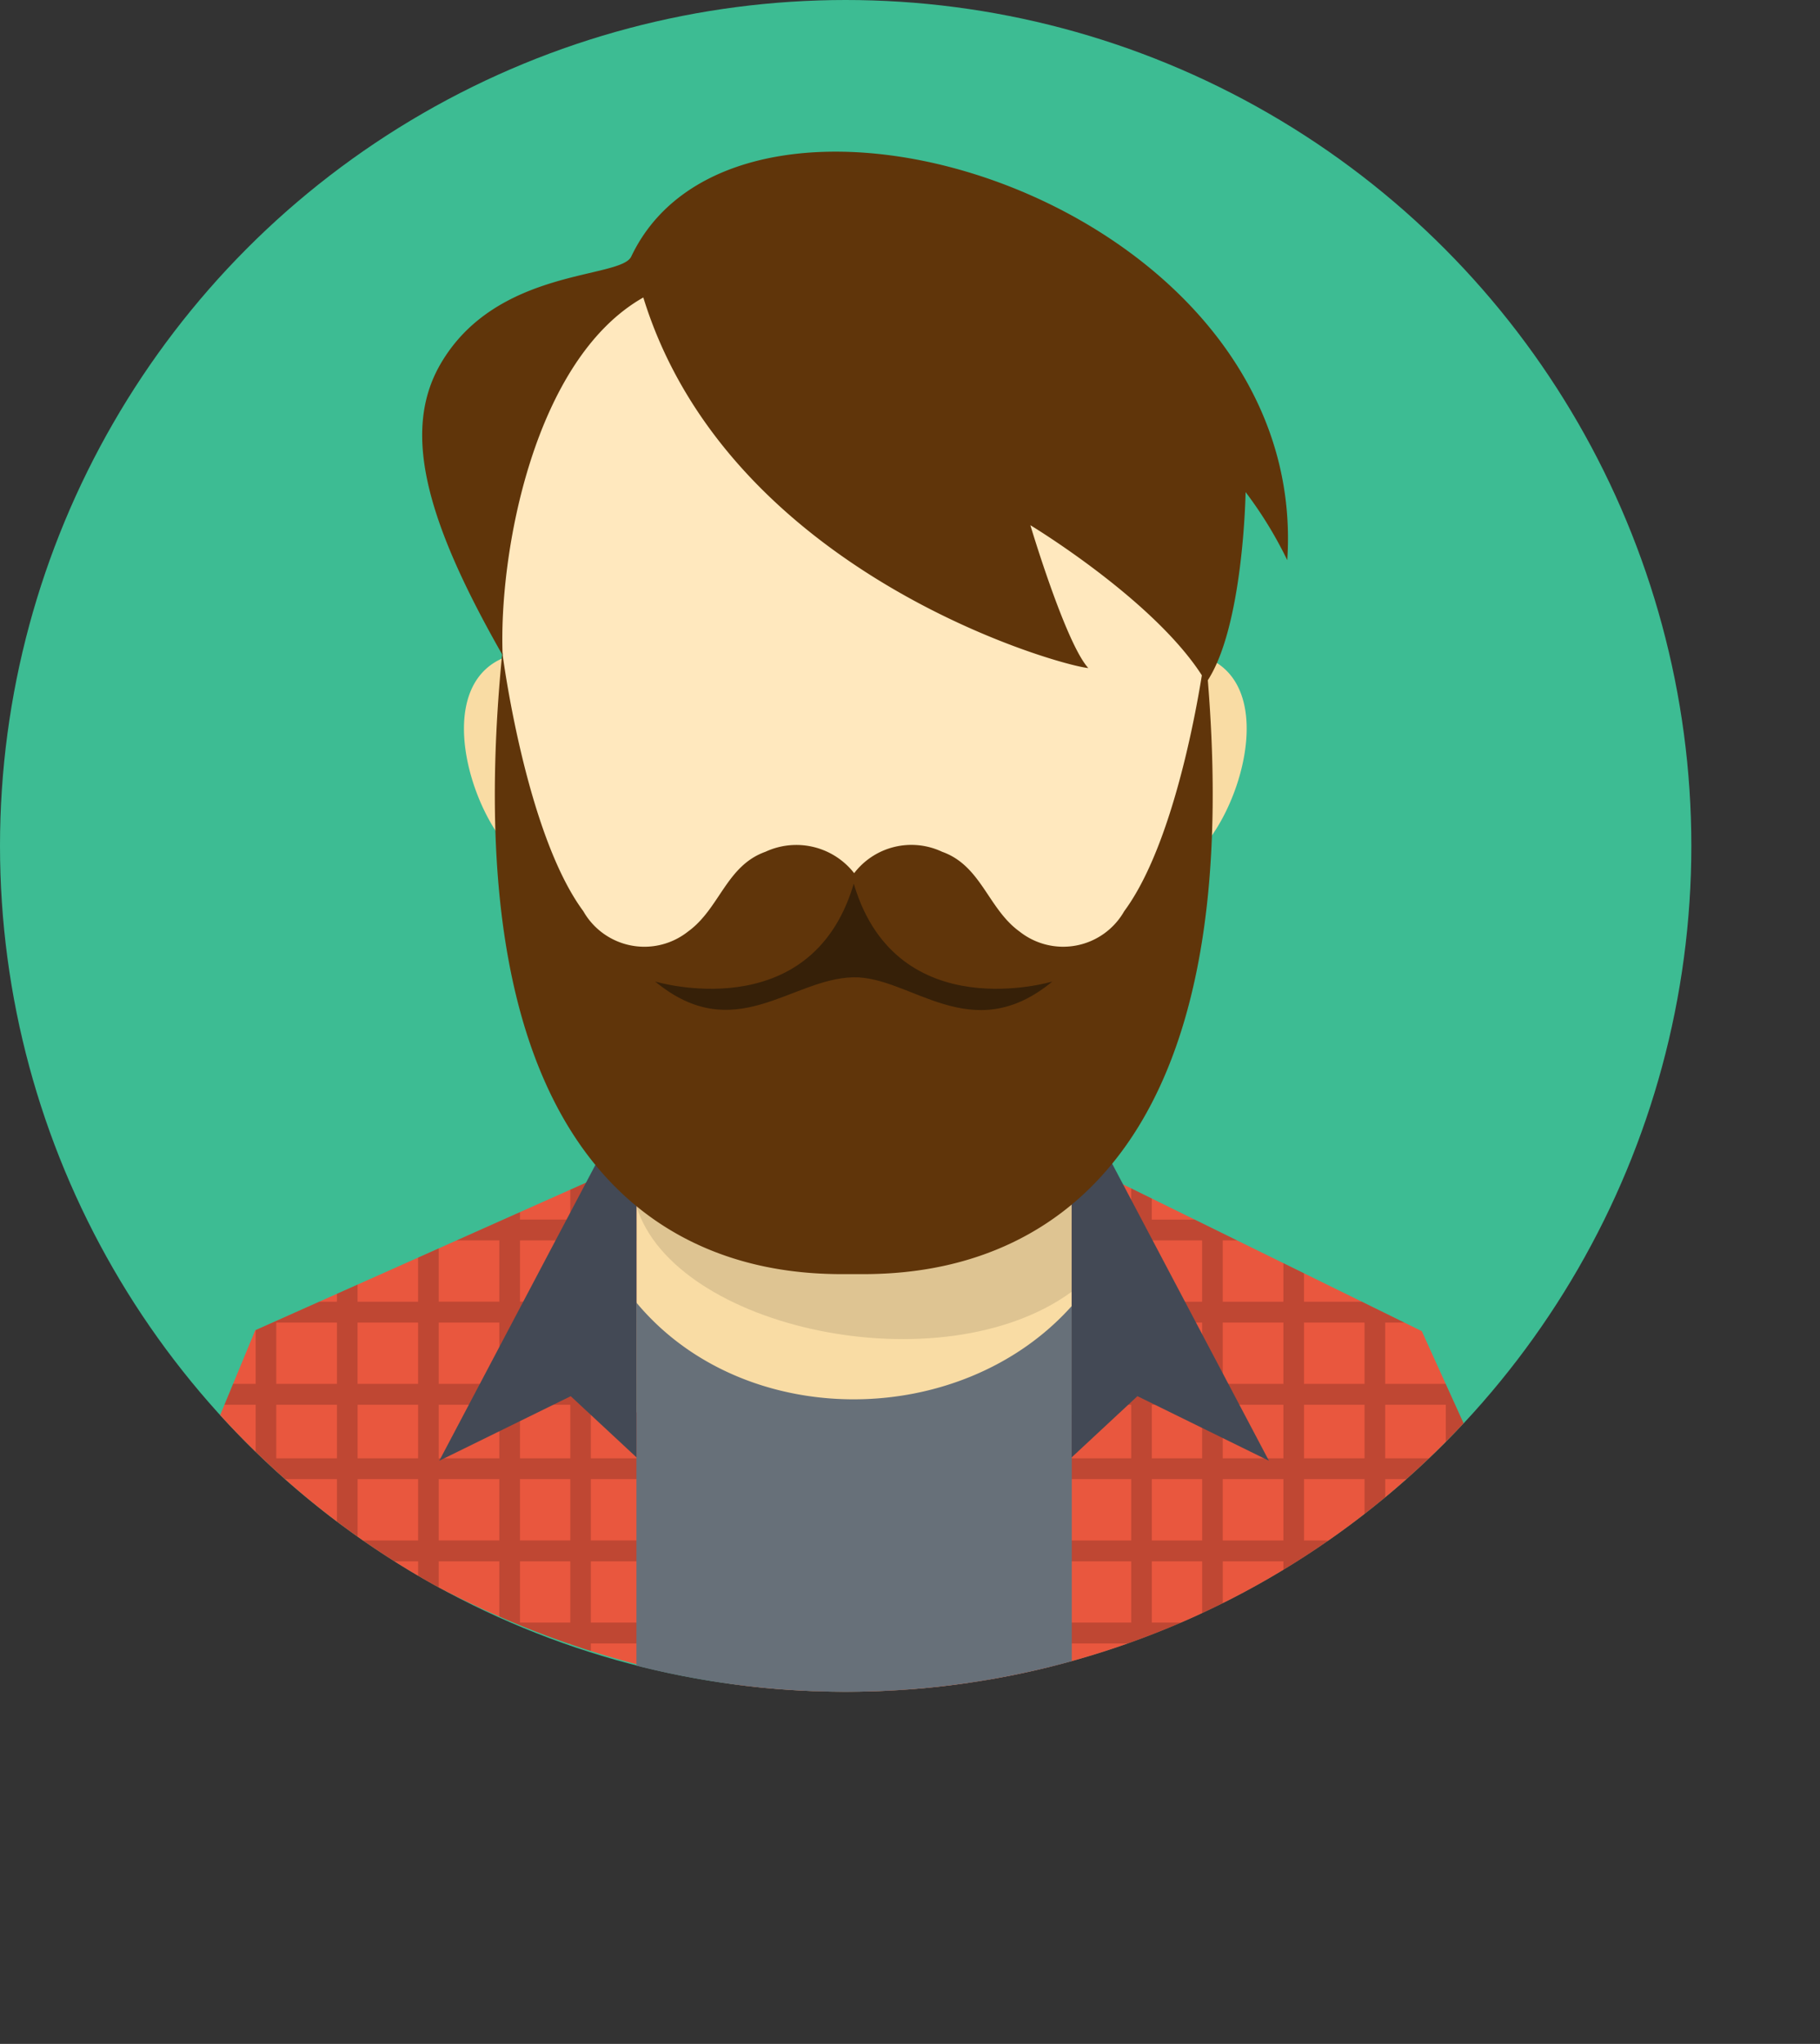 <svg xmlns="http://www.w3.org/2000/svg" viewBox="0 0 66.501 74.664"><rect x="0" y="0" width="66.501" height="74.664" fill="#333333" stroke="none"/><defs><clipPath id="a"><path d="M53.478 51.993A30.814 30.814 0 0130.9 61.8a31.206 31.206 0 01-3.837-.237A34.069 34.069 0 0115.9 57.919a31.032 31.032 0 01-7.856-6.225l1.283-3.1 13.925-6.212c0 4.535 1.31 10.02 7.439 10.113 7.57.114 8.47-5.475 8.47-10.15l12.79 6.282z" fill="none" clip-rule="evenodd"/></clipPath></defs><g data-name="Layer 2"><g data-name="—ÎÓÈ 1"><circle cx="30.9" cy="30.9" r="30.9" fill="#3dbc93"/><path d="M53.478 51.993A30.814 30.814 0 0130.9 61.8a31.206 31.206 0 01-3.837-.237A34.069 34.069 0 0115.9 57.919a31.032 31.032 0 01-7.856-6.225l1.283-3.1 13.925-6.212c0 4.535 1.31 10.02 7.439 10.113 7.57.114 8.47-5.475 8.47-10.15l12.79 6.282z" fill="#e9573e" fill-rule="evenodd"/><g clip-path="url(#a)"><path d="M.694 74.664v-.762H66.5v.762H.694zm9.401-40.977v2.237h2.215v-2.237zm0 3v2.24h2.215v-2.24zm0 3.002v1.86h2.215v-1.86zm0 2.622v2.24h2.215v-2.24zm0 3.002v2.237h2.215v-2.237zm0 3v2.24h2.215v-2.24zm0 3.002v1.956h2.215v-1.956zm0 2.718v2.24h2.215v-2.24zm0 3.003v2.237h2.215v-2.237zm0 2.999v2.24h2.215v-2.24zm0 3.002v1.86h2.215v-1.86zm0 2.623v2.229h-.753v-2.23H.694v-.762h8.648v-1.86H.694v-.762h8.648v-2.24H.694v-.762h8.648v-2.237H.694v-.763h8.648v-2.24H.694v-.762h8.648v-1.956H.694v-.762h8.648v-2.24H.694v-.763h8.648v-2.237H.694v-.762h8.648v-2.24H.694v-.762h8.648v-1.86H.694v-.763h8.648v-2.24H.694v-.762h8.648v-2.237H.694v-.763H66.5v.763H53.58v2.237H66.5v.762H53.58v2.24H66.5v.763H53.58v1.86H66.5v.762H53.58v2.24H66.5v.762H53.58v2.237H66.5v.763H53.58v2.24H66.5v.762H53.58v1.956H66.5v.762H53.58v2.24H66.5v.763H53.58v2.237H66.5v.762H53.58v2.24H66.5v.762H53.58v1.86H66.5v.762H53.58v2.23h-.755v-2.23h-2.214v2.23h-.755v-2.23h-2.211v2.23h-.754v-2.23h-2.215v2.23h-.754v-2.23h-1.838v2.23h-.754v-2.23h-2.215v2.23h-.754v-2.23H36.15v2.23h-.754v-2.23h-2.215v2.23h-.754v-2.23h-1.933v2.23h-.754v-2.23h-2.215v2.23h-.753v-2.23H24.56v2.23h-.754v-2.23H21.59v2.23h-.754v-2.23H19v2.23h-.754v-2.23H16.03v2.23h-.754v-2.23h-2.212v2.23h-.754v-2.23zm24.627-35.738h31.78v.762H.693v-.762h34.028zm18.104 3.765h-2.214v2.237h2.214v-2.237zm-2.969 0h-2.211v2.237h2.211v-2.237zm-2.965 0h-2.215v2.237h2.215v-2.237zm-2.969 0h-1.838v2.237h1.838v-2.237zm-2.592 0h-2.215v2.237h2.215v-2.237zm-2.969 0H36.15v2.237h2.212v-2.237zm-2.966 0h-2.215v2.237h2.215v-2.237zm-2.969 0h-1.933v2.237h1.933v-2.237zm-2.687 0h-2.215v2.237h2.216v-2.237zm-2.969 0H24.56v2.237h2.212v-2.237zm-2.965 0H21.59v2.237h2.215v-2.237zm-2.969 0H19v2.237h1.838v-2.237zm-2.592 0H16.03v2.237h2.215v-2.237zm-2.97 0h-2.21v2.237h2.21v-2.237zm37.551 3h-2.214v2.24h2.214v-2.24zm-2.969 0h-2.211v2.24h2.211v-2.24zm-2.965 0h-2.215v2.24h2.215v-2.24zm-2.969 0h-1.838v2.24h1.838v-2.24zm-2.592 0h-2.215v2.24h2.215v-2.24zm-2.969 0H36.15v2.24h2.212v-2.24zm-2.966 0h-2.215v2.24h2.215v-2.24zm-2.969 0h-1.933v2.24h1.933v-2.24zm-2.687 0h-2.215v2.24h2.216v-2.24zm-2.969 0H24.56v2.24h2.212v-2.24zm-2.965 0H21.59v2.24h2.215v-2.24zm-2.969 0H19v2.24h1.838v-2.24zm-2.592 0H16.03v2.24h2.215v-2.24zm-2.97 0h-2.21v2.24h2.21v-2.24zm37.551 3.002h-2.214v1.86h2.214v-1.86zm-2.969 0h-2.211v1.86h2.211v-1.86zm-2.965 0h-2.215v1.86h2.215v-1.86zm-2.969 0h-1.838v1.86h1.838v-1.86zm-2.592 0h-2.215v1.86h2.215v-1.86zm-2.969 0H36.15v1.86h2.212v-1.86zm-2.966 0h-2.215v1.86h2.215v-1.86zm-2.969 0h-1.933v1.86h1.933v-1.86zm-2.687 0h-2.215v1.86h2.216v-1.86zm-2.969 0H24.56v1.86h2.212v-1.86zm-2.965 0H21.59v1.86h2.215v-1.86zm-2.969 0H19v1.86h1.838v-1.86zm-2.592 0H16.03v1.86h2.215v-1.86zm-2.97 0h-2.21v1.86h2.21v-1.86zm37.551 2.622h-2.214v2.24h2.214v-2.24zm-2.969 0h-2.211v2.24h2.211v-2.24zm-2.965 0h-2.215v2.24h2.215v-2.24zm-2.969 0h-1.838v2.24h1.838v-2.24zm-2.592 0h-2.215v2.24h2.215v-2.24zm-2.969 0H36.15v2.24h2.212v-2.24zm-2.966 0h-2.215v2.24h2.215v-2.24zm-2.969 0h-1.933v2.24h1.933v-2.24zm-2.687 0h-2.215v2.24h2.216v-2.24zm-2.969 0H24.56v2.24h2.212v-2.24zm-2.965 0H21.59v2.24h2.215v-2.24zm-2.969 0H19v2.24h1.838v-2.24zm-2.592 0H16.03v2.24h2.215v-2.24zm-2.97 0h-2.21v2.24h2.21v-2.24zm37.551 3.002h-2.214v2.237h2.214v-2.237zm-2.969 0h-2.211v2.237h2.211v-2.237zm-2.965 0h-2.215v2.237h2.215v-2.237zm-2.969 0h-1.838v2.237h1.838v-2.237zm-2.592 0h-2.215v2.237h2.215v-2.237zm-2.969 0H36.15v2.237h2.212v-2.237zm-2.966 0h-2.215v2.237h2.215v-2.237zm-2.969 0h-1.933v2.237h1.933v-2.237zm-2.687 0h-2.215v2.237h2.216v-2.237zm-2.969 0H24.56v2.237h2.212v-2.237zm-2.965 0H21.59v2.237h2.215v-2.237zm-2.969 0H19v2.237h1.838v-2.237zm-2.592 0H16.03v2.237h2.215v-2.237zm-2.97 0h-2.21v2.237h2.21v-2.237zm37.551 3h-2.214v2.24h2.214v-2.24zm-2.969 0h-2.211v2.24h2.211v-2.24zm-2.965 0h-2.215v2.24h2.215v-2.24zm-2.969 0h-1.838v2.24h1.838v-2.24zm-2.592 0h-2.215v2.24h2.215v-2.24zm-2.969 0H36.15v2.24h2.212v-2.24zm-2.966 0h-2.215v2.24h2.215v-2.24zm-2.969 0h-1.933v2.24h1.933v-2.24zm-2.687 0h-2.215v2.24h2.216v-2.24zm-2.969 0H24.56v2.24h2.212v-2.24zm-2.965 0H21.59v2.24h2.215v-2.24zm-2.969 0H19v2.24h1.838v-2.24zm-2.592 0H16.03v2.24h2.215v-2.24zm-2.97 0h-2.21v2.24h2.21v-2.24zm37.551 3.002h-2.214v1.956h2.214v-1.956zm-2.969 0h-2.211v1.956h2.211v-1.956zm-2.965 0h-2.215v1.956h2.215v-1.956zm-2.969 0h-1.838v1.956h1.838v-1.956zm-2.592 0h-2.215v1.956h2.215v-1.956zm-2.969 0H36.15v1.956h2.212v-1.956zm-2.966 0h-2.215v1.956h2.215v-1.956zm-2.969 0h-1.933v1.956h1.933v-1.956zm-2.687 0h-2.215v1.956h2.216v-1.956zm-2.969 0H24.56v1.956h2.212v-1.956zm-2.965 0H21.59v1.956h2.215v-1.956zm-2.969 0H19v1.956h1.838v-1.956zm-2.592 0H16.03v1.956h2.215v-1.956zm-2.97 0h-2.21v1.956h2.21v-1.956zm37.551 2.718h-2.214v2.24h2.214v-2.24zm-2.969 0h-2.211v2.24h2.211v-2.24zm-2.965 0h-2.215v2.24h2.215v-2.24zm-2.969 0h-1.838v2.24h1.838v-2.24zm-2.592 0h-2.215v2.24h2.215v-2.24zm-2.969 0H36.15v2.24h2.212v-2.24zm-2.966 0h-2.215v2.24h2.215v-2.24zm-2.969 0h-1.933v2.24h1.933v-2.24zm-2.687 0h-2.215v2.24h2.216v-2.24zm-2.969 0H24.56v2.24h2.212v-2.24zm-2.965 0H21.59v2.24h2.215v-2.24zm-2.969 0H19v2.24h1.838v-2.24zm-2.592 0H16.03v2.24h2.215v-2.24zm-2.97 0h-2.21v2.24h2.21v-2.24zm37.551 3.003h-2.214v2.237h2.214v-2.237zm-2.969 0h-2.211v2.237h2.211v-2.237zm-2.965 0h-2.215v2.237h2.215v-2.237zm-2.969 0h-1.838v2.237h1.838v-2.237zm-2.592 0h-2.215v2.237h2.215v-2.237zm-2.969 0H36.15v2.237h2.212v-2.237zm-2.966 0h-2.215v2.237h2.215v-2.237zm-2.969 0h-1.933v2.237h1.933v-2.237zm-2.687 0h-2.215v2.237h2.216v-2.237zm-2.969 0H24.56v2.237h2.212v-2.237zm-2.965 0H21.59v2.237h2.215v-2.237zm-2.969 0H19v2.237h1.838v-2.237zm-2.592 0H16.03v2.237h2.215v-2.237zm-2.97 0h-2.21v2.237h2.21v-2.237zm37.551 2.999h-2.214v2.24h2.214v-2.24zm-2.969 0h-2.211v2.24h2.211v-2.24zm-2.965 0h-2.215v2.24h2.215v-2.24zm-2.969 0h-1.838v2.24h1.838v-2.24zm-2.592 0h-2.215v2.24h2.215v-2.24zm-2.969 0H36.15v2.24h2.212v-2.24zm-2.966 0h-2.215v2.24h2.215v-2.24zm-2.969 0h-1.933v2.24h1.933v-2.24zm-2.687 0h-2.215v2.24h2.216v-2.24zm-2.969 0H24.56v2.24h2.212v-2.24zm-2.965 0H21.59v2.24h2.215v-2.24zm-2.969 0H19v2.24h1.838v-2.24zm-2.592 0H16.03v2.24h2.215v-2.24zm-2.97 0h-2.21v2.24h2.21v-2.24zm37.551 3.002h-2.214v1.86h2.214v-1.86zm-2.969 0h-2.211v1.86h2.211v-1.86zm-2.965 0h-2.215v1.86h2.215v-1.86zm-2.969 0h-1.838v1.86h1.838v-1.86zm-2.592 0h-2.215v1.86h2.215v-1.86zm-2.969 0H36.15v1.86h2.212v-1.86zm-2.966 0h-2.215v1.86h2.215v-1.86zm-2.969 0h-1.933v1.86h1.933v-1.86zm-2.687 0h-2.215v1.86h2.216v-1.86zm-2.969 0H24.56v1.86h2.212v-1.86zm-2.965 0H21.59v1.86h2.215v-1.86zm-2.969 0H19v1.86h1.838v-1.86zm-2.592 0H16.03v1.86h2.215v-1.86zm-2.97 0h-2.21v1.86h2.21v-1.86zM34.723 67.9h31.78v.762H.693V67.9h34.028zm0 2.999h31.78v.763H.693v-.763h34.028z" fill-rule="evenodd" opacity=".18"/></g><path fill="#f9dca4" fill-rule="evenodd" d="M23.255 38.68l15.907.121v12.918l-15.907-.121V38.68z"/><path d="M39.162 60.682a31.097 31.097 0 01-15.907.164v-13.26c3.922 4.713 11.848 4.664 15.907.121z" fill="#677079" fill-rule="evenodd"/><path d="M39.165 43.46v2.258c0 .161.002 1.46-.003 1.467-4.75 3.472-14.539 1.365-15.907-3.124z" fill-rule="evenodd" opacity=".11"/><path d="M31.129 8.432c21.281 0 12.987 35.266 0 35.266-12.266 0-21.281-35.266 0-35.266z" fill="#ffe8be" fill-rule="evenodd"/><path d="M18.365 24.046c-3.07 1.339-.46 7.686 1.472 7.658a31.972 31.972 0 01-1.472-7.659zM44.14 24.045c3.07 1.339.46 7.687-1.471 7.658a31.993 31.993 0 001.471-7.658z" fill="#f9dca4" fill-rule="evenodd"/><path fill="#434955" fill-rule="evenodd" d="M23.258 53.239l-2.404-2.236-4.803 2.358 7.205-13.65.002 13.528zM39.157 53.239l2.404-2.237 4.804 2.359-7.206-13.651-.002 13.529z"/><path d="M18.368 23.94c-2.832-4.96-3.688-8.21-2.268-10.65 2.049-3.52 6.571-3.089 6.965-3.918 4.025-8.479 24.839-2.048 23.97 11.09a14.806 14.806 0 00-1.522-2.486s-.075 4.991-1.437 6.957c-1.663-2.874-6.427-5.747-6.427-5.747s1.285 4.31 2.117 5.218c-1.074-.094-13.159-3.479-16.26-13.537-4.007 2.269-5.29 9.366-5.14 13.072z" fill="#60350a" fill-rule="evenodd"/><path d="M31.15 46.543c-2.66.022-15.053.136-12.796-22.713 0 0 .835 6.584 2.96 9.456a2.566 2.566 0 003.822.746c1.16-.835 1.397-2.407 2.834-2.917a2.68 2.68 0 013.24.782 2.633 2.633 0 013.213-.782c1.437.51 1.675 2.082 2.834 2.917a2.566 2.566 0 003.821-.746c2.126-2.873 2.962-9.456 2.962-9.456 2.256 22.85-10.23 22.735-12.89 22.713z" fill="#60350a" fill-rule="evenodd"/><path d="M23.94 35.855s5.64 1.699 7.233-3.5l.023-.075.022.075c1.592 5.199 7.234 3.5 7.234 3.5-2.977 2.458-5.176-.206-7.285-.154-2.273.056-4.335 2.542-7.228.154z" fill="#362008" fill-rule="evenodd"/></g></g></svg>